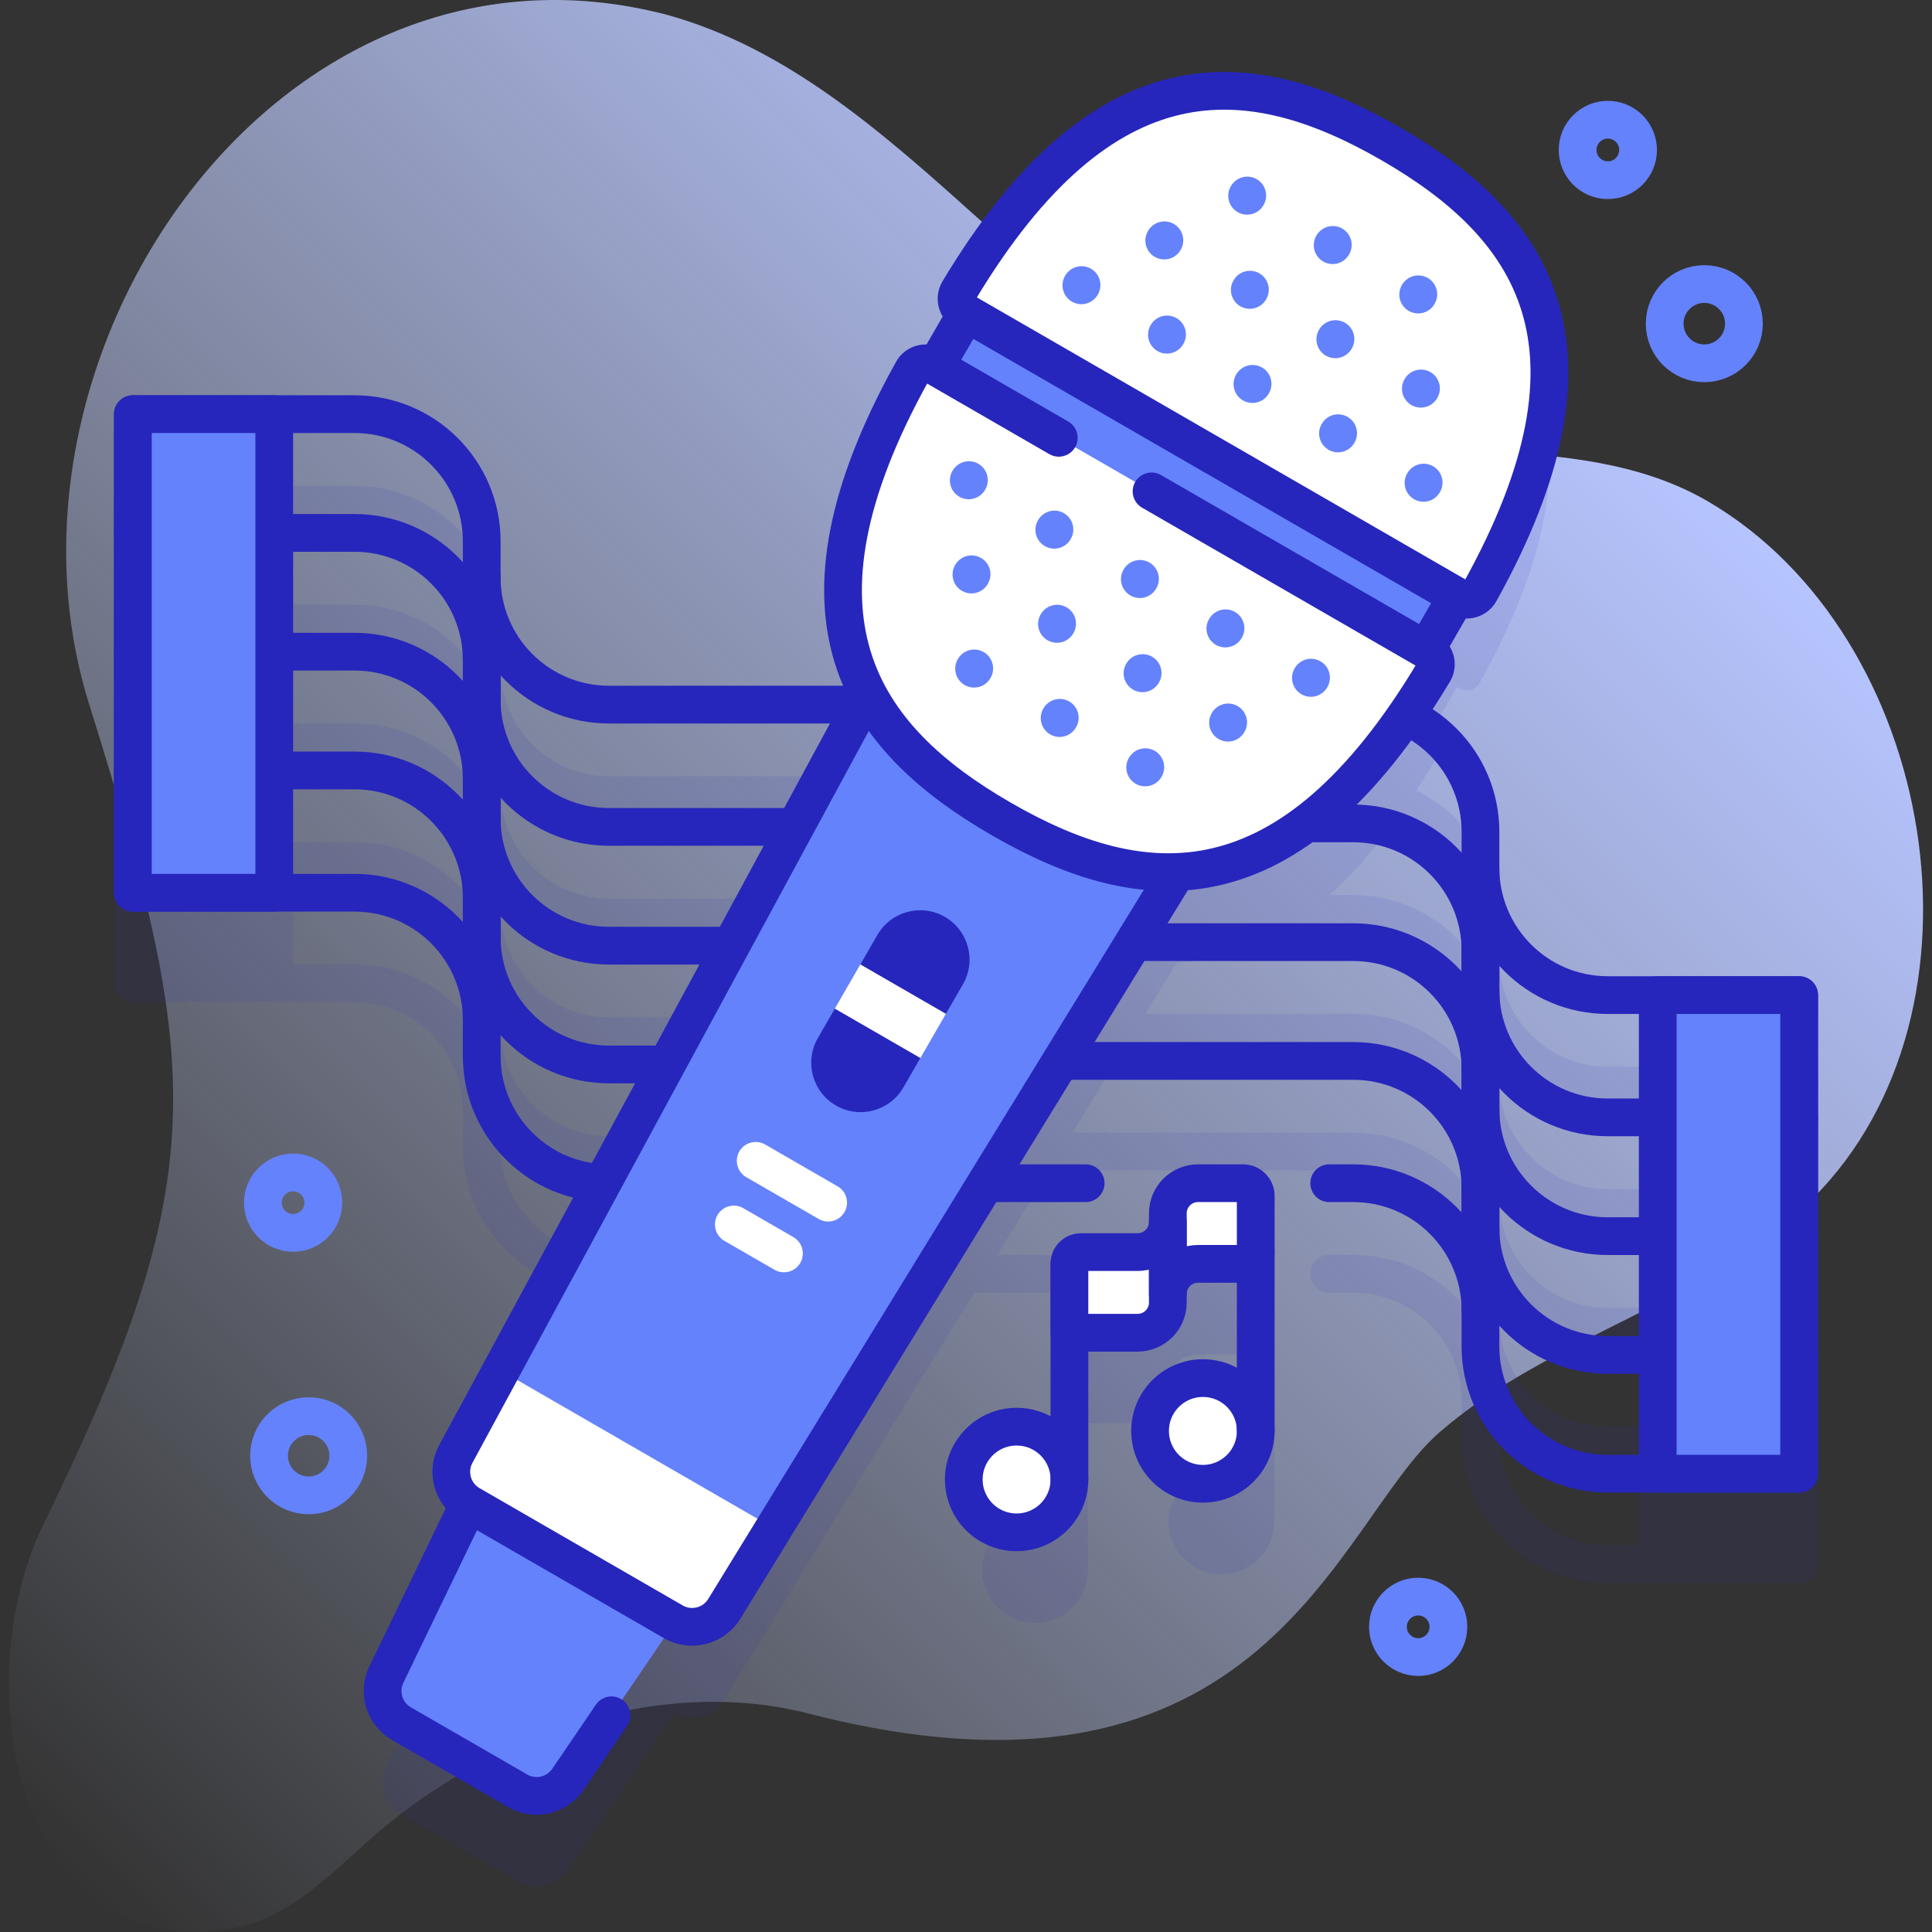 <?xml version="1.0" encoding="UTF-8"?>
<svg xmlns="http://www.w3.org/2000/svg" xmlns:xlink="http://www.w3.org/1999/xlink" version="1.1" id="Capa_1" x="0px" y="0px" viewBox="0 0 512 512" style="enable-background:new 0 0 512 512;" xml:space="preserve" width="512" height="512">
<rect x="0" y="0" width="512" height="512" fill="#333333" stroke="none"/>
<g>
	<g>
		
			<linearGradient id="SVGID_1_" gradientUnits="userSpaceOnUse" x1="2655.109" y1="-1015.804" x2="2253.482" y2="-614.176" gradientTransform="matrix(-1 0 0 -1 2640 -552)">
			<stop offset="0" style="stop-color:#D1DDFF;stop-opacity:0"/>
			<stop offset="1" style="stop-color:#B6C4FF"/>
		</linearGradient>
		<path style="fill:url(#SVGID_1_);" d="M11.506,404.012c-20.722,42.469-7.181,117.795,50.613,106.929&#10;&#9;&#9;&#9;c16.946-3.186,28.781-18.174,42.316-28.862c30.405-24.009,72.435-37.59,109.956-27.942&#10;&#9;&#9;&#9;c121.076,31.134,139.705-50.695,166.996-74.472c29.519-25.718,71.447-34.472,99.111-62.175&#10;&#9;&#9;&#9;c49.654-49.724,32.833-148.954-27.657-184.487c-32.082-18.846-73.243-9.6-109.121-19.459&#10;&#9;&#9;&#9;C278.75,95.692,241.345,21.48,176.326,3.808C73.82-22.586-5.469,93.599,23.611,186.58&#10;&#9;&#9;&#9;C53.929,283.52,56.412,311.977,11.506,404.012z"/>
	</g>
	<g>
		<g>
			<g style="opacity:0.1;">
				<path style="fill:#2626BC;" d="M332.693,331.563C332.693,331.563,332.693,331.563,332.693,331.563l-15.301,0&#10;&#9;&#9;&#9;&#9;&#9;c-4.417,0-7.997,3.58-7.997,7.997v2.261c0,4.417-3.58,7.997-7.997,7.997H283.32c-2.761,0-5,2.239-5,5v47.854&#10;&#9;&#9;&#9;&#9;&#9;c-1.268-0.378-2.609-0.588-4-0.588c-7.732,0-14,6.268-14,14c0,7.732,6.268,14,14,14c7.732,0,14-6.268,14-14c0,0,0,0,0,0v-38.895&#10;&#9;&#9;&#9;&#9;&#9;h13.078c4.417,0,7.997-3.58,7.997-7.997v-2.261c0-4.417,3.58-7.997,7.997-7.997h10.301V389.8c-1.268-0.378-2.609-0.588-4-0.588&#10;&#9;&#9;&#9;&#9;&#9;c-7.732,0-14,6.268-14,14c0,7.732,6.268,14,14,14c7.732,0,14-6.268,14-14c0,0,0,0,0,0v-66.65&#10;&#9;&#9;&#9;&#9;&#9;C337.693,333.802,335.455,331.563,332.693,331.563z"/>
				<path style="fill:#2626BC;" d="M476.789,282.711H439.32h-13.257c-15.838,0-28.724-12.885-28.724-28.724v-9.533&#10;&#9;&#9;&#9;&#9;&#9;c0-15.385-9.02-28.701-22.048-34.943c1.554-2.373,3.107-4.843,4.66-7.433c1.147-1.913,0.498-4.4-1.434-5.515l-0.614-0.354&#10;&#9;&#9;&#9;&#9;&#9;l8.186-14.178l0.614,0.355c1.932,1.115,4.41,0.433,5.493-1.516c36.257-65.249,13.942-97.071-23.547-118.716&#10;&#9;&#9;&#9;&#9;&#9;c-37.489-21.645-76.206-25.058-114.584,38.965c-1.147,1.913-0.498,4.4,1.434,5.516l0.614,0.354l-8.186,14.178l-0.614-0.354&#10;&#9;&#9;&#9;&#9;&#9;c-1.932-1.115-4.41-0.434-5.493,1.516c-20.703,37.258-22.303,63.614-12.89,83.402l-67.545,0&#10;&#9;&#9;&#9;&#9;&#9;c-15.838,0-28.724-12.885-28.724-28.724v-9.534c0-21.352-17.372-38.724-38.724-38.724H72.68H35.211c-2.761,0-5,2.239-5,5&#10;&#9;&#9;&#9;&#9;&#9;v126.832c0,2.761,2.239,5,5,5H72.68h21.257c15.838,0,28.724,12.885,28.724,28.724v9.533c0,19.894,15.083,36.326,34.413,38.478&#10;&#9;&#9;&#9;&#9;&#9;l-36.271,66.973c-2.515,4.643-0.971,10.407,3.454,13.203l-21.868,45.291c-2.277,4.716-0.53,10.39,4.005,13.008l30.83,17.8&#10;&#9;&#9;&#9;&#9;&#9;c4.535,2.618,10.323,1.294,13.268-3.036l28.289-41.584c4.634,2.434,10.398,0.889,13.162-3.61l66.218-107.799h29.549&#10;&#9;&#9;&#9;&#9;&#9;c2.761,0,5-2.239,5-5s-2.239-5-5-5h-23.406l13.763-22.406h80.548c15.838,0,28.724,12.885,28.724,28.724v6.461&#10;&#9;&#9;&#9;&#9;&#9;c-7.091-7.843-17.342-12.779-28.724-12.779h-6.368c-2.761,0-5,2.239-5,5s2.239,5,5,5h6.368&#10;&#9;&#9;&#9;&#9;&#9;c15.838,0,28.724,12.885,28.724,28.724v9.534c0,21.352,17.372,38.724,38.724,38.724h13.257h37.469c2.761,0,5-2.239,5-5V287.711&#10;&#9;&#9;&#9;&#9;&#9;C481.789,284.95,479.55,282.711,476.789,282.711z M122.661,268.361c-7.091-7.843-17.342-12.779-28.724-12.779H77.68v-22.406&#10;&#9;&#9;&#9;&#9;&#9;h16.257c15.838,0,28.724,12.885,28.724,28.724V268.361z M122.661,235.959c-7.091-7.845-17.341-12.783-28.724-12.783H77.68&#10;&#9;&#9;&#9;&#9;&#9;v-21.476h16.257c15.838,0,28.724,12.885,28.724,28.724V235.959z M122.661,204.484c-7.091-7.845-17.341-12.783-28.724-12.783&#10;&#9;&#9;&#9;&#9;&#9;H77.68v-21.475h16.257c15.838,0,28.724,12.885,28.724,28.724V204.484z M122.661,173.009&#10;&#9;&#9;&#9;&#9;&#9;c-7.091-7.845-17.341-12.783-28.724-12.783H77.68V138.75h16.257c15.838,0,28.724,12.885,28.724,28.724V173.009z&#10;&#9;&#9;&#9;&#9;&#9; M162.356,332.562h-0.972c-15.838,0-28.724-12.885-28.724-28.724v-5.535c7.091,7.845,17.341,12.783,28.724,12.783l12.602,0&#10;&#9;&#9;&#9;&#9;&#9;L162.356,332.562z M179.403,301.087l-18.018,0c-15.838,0-28.724-12.885-28.724-28.724v-5.535&#10;&#9;&#9;&#9;&#9;&#9;c7.091,7.845,17.341,12.783,28.724,12.783h29.648L179.403,301.087z M196.449,269.612h-35.064&#10;&#9;&#9;&#9;&#9;&#9;c-15.838,0-28.724-12.885-28.724-28.724v-5.535c7.091,7.845,17.341,12.783,28.724,12.783h46.695L196.449,269.612z&#10;&#9;&#9;&#9;&#9;&#9; M213.495,238.136h-52.11c-15.838,0-28.724-12.885-28.724-28.724v-6.461c7.091,7.843,17.342,12.779,28.724,12.779l64.245,0&#10;&#9;&#9;&#9;&#9;&#9;L213.495,238.136z M387.339,312.94c-7.091-7.845-17.341-12.783-28.724-12.783H284.21l13.192-21.476h61.213&#10;&#9;&#9;&#9;&#9;&#9;c15.838,0,28.724,12.885,28.724,28.724V312.94z M387.339,281.465c-7.091-7.845-17.341-12.783-28.724-12.783h-55.07l8.355-13.601&#10;&#9;&#9;&#9;&#9;&#9;c8.869-0.352,17.77-2.78,26.682-7.875l20.034,0c15.838,0,28.724,12.885,28.724,28.724V281.465z M387.339,249.989&#10;&#9;&#9;&#9;&#9;&#9;c-7.091-7.845-17.341-12.783-28.724-12.783h-6.339c5.74-5.147,11.481-11.539,17.218-19.33&#10;&#9;&#9;&#9;&#9;&#9;c10.459,4.297,17.845,14.589,17.845,26.578V249.989z M434.32,409.543h-8.257c-15.838,0-28.724-12.885-28.724-28.724v-5.535&#10;&#9;&#9;&#9;&#9;&#9;c7.091,7.845,17.341,12.783,28.724,12.783h8.257V409.543z M434.32,378.068h-8.257c-15.838,0-28.724-12.885-28.724-28.724v-5.535&#10;&#9;&#9;&#9;&#9;&#9;c7.091,7.845,17.341,12.783,28.724,12.783h8.257V378.068z M434.32,346.593h-8.257c-15.838,0-28.724-12.885-28.724-28.724v-5.535&#10;&#9;&#9;&#9;&#9;&#9;c7.091,7.845,17.341,12.783,28.724,12.783h8.257V346.593z M434.32,315.117h-8.257c-15.838,0-28.724-12.885-28.724-28.724v-6.461&#10;&#9;&#9;&#9;&#9;&#9;c7.091,7.843,17.342,12.779,28.724,12.779h8.257V315.117z"/>
			</g>
			<g>
				<g>
					<g>
						<g>
							<g>
								<g>
									
										<path style="fill:none;stroke:#2626BC;stroke-width:10;stroke-linecap:round;stroke-linejoin:round;stroke-miterlimit:10;" d="&#10;&#9;&#9;&#9;&#9;&#9;&#9;&#9;&#9;&#9;&#9;M93.938,109.75c18.625,0,33.724,15.099,33.724,33.724v126.832c0-18.625-15.099-33.724-33.724-33.724H35.211V109.75H93.938z&#10;&#9;&#9;&#9;&#9;&#9;&#9;&#9;&#9;&#9;&#9;"/>
								</g>
								<g>
									
										<path style="fill:none;stroke:#2626BC;stroke-width:10;stroke-linecap:round;stroke-linejoin:round;stroke-miterlimit:10;" d="&#10;&#9;&#9;&#9;&#9;&#9;&#9;&#9;&#9;&#9;&#9;M35.211,141.225h58.726c18.625,0,33.724,15.099,33.724,33.724"/>
								</g>
								
									<path style="fill:none;stroke:#2626BC;stroke-width:10;stroke-linecap:round;stroke-linejoin:round;stroke-miterlimit:10;" d="&#10;&#9;&#9;&#9;&#9;&#9;&#9;&#9;&#9;&#9;M35.211,172.701h58.726c18.625,0,33.724,15.099,33.724,33.724"/>
								
									<path style="fill:none;stroke:#2626BC;stroke-width:10;stroke-linecap:round;stroke-linejoin:round;stroke-miterlimit:10;" d="&#10;&#9;&#9;&#9;&#9;&#9;&#9;&#9;&#9;&#9;M35.211,204.176h58.726c18.625,0,33.724,15.099,33.724,33.724"/>
							</g>
							<g>
								<g>
									
										<path style="fill:none;stroke:#2626BC;stroke-width:10;stroke-linecap:round;stroke-linejoin:round;stroke-miterlimit:10;" d="&#10;&#9;&#9;&#9;&#9;&#9;&#9;&#9;&#9;&#9;&#9;M197.791,313.562l-36.407,0c-18.625,0-33.724-15.099-33.724-33.724l0-126.832c0,18.625,15.099,33.724,33.724,33.724&#10;&#9;&#9;&#9;&#9;&#9;&#9;&#9;&#9;&#9;&#9;l76.407,0"/>
								</g>
								
									<path style="fill:none;stroke:#2626BC;stroke-width:10;stroke-linecap:round;stroke-linejoin:round;stroke-miterlimit:10;" d="&#10;&#9;&#9;&#9;&#9;&#9;&#9;&#9;&#9;&#9;M197.791,282.087l-36.407,0c-18.625,0-33.724-15.099-33.724-33.724"/>
								
									<path style="fill:none;stroke:#2626BC;stroke-width:10;stroke-linecap:round;stroke-linejoin:round;stroke-miterlimit:10;" d="&#10;&#9;&#9;&#9;&#9;&#9;&#9;&#9;&#9;&#9;M207.791,250.612l-46.407,0c-18.625,0-33.724-15.099-33.724-33.724"/>
							</g>
							
								<path style="fill:none;stroke:#2626BC;stroke-width:10;stroke-linecap:round;stroke-linejoin:round;stroke-miterlimit:10;" d="&#10;&#9;&#9;&#9;&#9;&#9;&#9;&#9;&#9;M217.791,219.136l-56.407,0c-18.625,0-33.724-15.099-33.724-33.724"/>
						</g>
						<g>
							<g>
								<rect x="35.211" y="109.75" style="fill:#6582FD;" width="37.469" height="126.832"/>
							</g>
							<g>
								
									<rect x="35.211" y="109.75" style="fill:none;stroke:#2626BC;stroke-width:10;stroke-linecap:round;stroke-linejoin:round;stroke-miterlimit:10;" width="37.469" height="126.832"/>
							</g>
						</g>
					</g>
					<g>
						<g>
							<g>
								<g>
									
										<path style="fill:none;stroke:#2626BC;stroke-width:10;stroke-linecap:round;stroke-linejoin:round;stroke-miterlimit:10;" d="&#10;&#9;&#9;&#9;&#9;&#9;&#9;&#9;&#9;&#9;&#9;M426.062,390.544c-18.625,0-33.724-15.099-33.724-33.724V229.988c0,18.625,15.099,33.724,33.724,33.724h50.726v126.832&#10;&#9;&#9;&#9;&#9;&#9;&#9;&#9;&#9;&#9;&#9;H426.062z"/>
								</g>
								<g>
									
										<path style="fill:none;stroke:#2626BC;stroke-width:10;stroke-linecap:round;stroke-linejoin:round;stroke-miterlimit:10;" d="&#10;&#9;&#9;&#9;&#9;&#9;&#9;&#9;&#9;&#9;&#9;M476.789,359.068h-50.726c-18.625,0-33.724-15.099-33.724-33.724"/>
								</g>
								
									<path style="fill:none;stroke:#2626BC;stroke-width:10;stroke-linecap:round;stroke-linejoin:round;stroke-miterlimit:10;" d="&#10;&#9;&#9;&#9;&#9;&#9;&#9;&#9;&#9;&#9;M476.789,327.593h-50.726c-18.625,0-33.724-15.099-33.724-33.724"/>
								
									<path style="fill:none;stroke:#2626BC;stroke-width:10;stroke-linecap:round;stroke-linejoin:round;stroke-miterlimit:10;" d="&#10;&#9;&#9;&#9;&#9;&#9;&#9;&#9;&#9;&#9;M476.789,296.117h-50.726c-18.625,0-33.724-15.099-33.724-33.724"/>
							</g>
							<g>
								<g>
									
										<line style="fill:none;stroke:#2626BC;stroke-width:10;stroke-linecap:round;stroke-linejoin:round;stroke-miterlimit:10;" x1="287.71" y1="313.563" x2="261.233" y2="313.563"/>
									
										<path style="fill:none;stroke:#2626BC;stroke-width:10;stroke-linecap:round;stroke-linejoin:round;stroke-miterlimit:10;" d="&#10;&#9;&#9;&#9;&#9;&#9;&#9;&#9;&#9;&#9;&#9;M302.209,186.731l56.407,0c18.625,0,33.724,15.099,33.724,33.724l0,126.832c0-18.625-15.099-33.724-33.724-33.724l-6.368,0&#10;&#9;&#9;&#9;&#9;&#9;&#9;&#9;&#9;&#9;&#9;"/>
								</g>
								
									<path style="fill:none;stroke:#2626BC;stroke-width:10;stroke-linecap:round;stroke-linejoin:round;stroke-miterlimit:10;" d="&#10;&#9;&#9;&#9;&#9;&#9;&#9;&#9;&#9;&#9;M302.209,218.206l56.407,0c18.625,0,33.724,15.099,33.724,33.724"/>
								
									<path style="fill:none;stroke:#2626BC;stroke-width:10;stroke-linecap:round;stroke-linejoin:round;stroke-miterlimit:10;" d="&#10;&#9;&#9;&#9;&#9;&#9;&#9;&#9;&#9;&#9;M300.657,249.682l57.958,0c18.625,0,33.724,15.099,33.724,33.724"/>
							</g>
							
								<path style="fill:none;stroke:#2626BC;stroke-width:10;stroke-linecap:round;stroke-linejoin:round;stroke-miterlimit:10;" d="&#10;&#9;&#9;&#9;&#9;&#9;&#9;&#9;&#9;M281.139,281.157l77.476,0c18.625,0,33.724,15.099,33.724,33.724"/>
						</g>
						<g>
							<g>
								
									<rect x="439.32" y="263.712" transform="matrix(-1 -1.224647e-16 1.224647e-16 -1 916.109 654.255)" style="fill:#6582FD;" width="37.469" height="126.832"/>
							</g>
							<g>
								
									<rect x="439.32" y="263.712" transform="matrix(-1 -1.224647e-16 1.224647e-16 -1 916.109 654.255)" style="fill:none;stroke:#2626BC;stroke-width:10;stroke-linecap:round;stroke-linejoin:round;stroke-miterlimit:10;" width="37.469" height="126.832"/>
							</g>
						</g>
					</g>
				</g>
				<g>
					<g>
						<g>
							<g>
								<g>
									<path style="fill:#6582FD;" d="M137.224,474.592l-30.83-17.8c-4.535-2.618-6.282-8.292-4.005-13.008l31.356-64.941&#10;&#9;&#9;&#9;&#9;&#9;&#9;&#9;&#9;&#9;&#9;l57.31,33.088l-40.562,59.625C147.547,475.887,141.76,477.211,137.224,474.592z"/>
								</g>
								<g>
									
										<path style="fill:none;stroke:#2626BC;stroke-width:10;stroke-linecap:round;stroke-linejoin:round;stroke-miterlimit:10;" d="&#10;&#9;&#9;&#9;&#9;&#9;&#9;&#9;&#9;&#9;&#9;M133.745,378.844l-31.356,64.941c-2.277,4.716-0.53,10.39,4.005,13.008l30.83,17.8c4.535,2.618,10.323,1.294,13.268-3.036&#10;&#9;&#9;&#9;&#9;&#9;&#9;&#9;&#9;&#9;&#9;l11.556-16.987"/>
								</g>
							</g>
							<g>
								<path style="fill:#6582FD;" d="M178.423,429.789l-53.826-31.077c-4.691-2.708-6.373-8.659-3.793-13.422l110.298-203.663&#10;&#9;&#9;&#9;&#9;&#9;&#9;&#9;&#9;&#9;l82.07,47.383L191.943,426.362C189.108,430.978,183.114,432.497,178.423,429.789z"/>
							</g>
							<g>
								<path style="fill:#FFFFFF;" d="M132.751,363.227l-11.948,22.062c-2.58,4.763-0.898,10.714,3.793,13.422l53.826,31.077&#10;&#9;&#9;&#9;&#9;&#9;&#9;&#9;&#9;&#9;c4.691,2.708,10.686,1.189,13.521-3.426l13.132-21.379L132.751,363.227z"/>
							</g>
							<g>
								
									<path style="fill:none;stroke:#2626BC;stroke-width:10;stroke-linecap:round;stroke-linejoin:round;stroke-miterlimit:10;" d="&#10;&#9;&#9;&#9;&#9;&#9;&#9;&#9;&#9;&#9;M178.423,429.789l-53.826-31.077c-4.691-2.708-6.373-8.659-3.793-13.422l110.298-203.663l82.07,47.383L191.943,426.362&#10;&#9;&#9;&#9;&#9;&#9;&#9;&#9;&#9;&#9;C189.108,430.978,183.114,432.497,178.423,429.789z"/>
							</g>
							<g>
								<g>
									
										<rect x="241.966" y="112.242" transform="matrix(0.866 0.5 -0.5 0.866 106.27 -141.409)" style="fill:#6582FD;" width="150.083" height="30.714"/>
									
										<rect x="241.966" y="112.242" transform="matrix(0.866 0.5 -0.5 0.866 106.27 -141.409)" style="fill:none;stroke:#2626BC;stroke-width:10;stroke-linecap:round;stroke-linejoin:round;stroke-miterlimit:10;" width="150.083" height="30.714"/>
									<g>
										<path style="fill:#FFFFFF;" d="M368.649,38.153c-37.489-21.644-76.206-25.058-114.584,38.965&#10;&#9;&#9;&#9;&#9;&#9;&#9;&#9;&#9;&#9;&#9;&#9;c-1.147,1.913-0.498,4.4,1.434,5.515l131.204,75.751c1.932,1.115,4.41,0.433,5.493-1.516&#10;&#9;&#9;&#9;&#9;&#9;&#9;&#9;&#9;&#9;&#9;&#9;C428.453,91.62,406.139,59.798,368.649,38.153z"/>
										<path style="fill:#FFFFFF;" d="M265.367,217.044c37.489,21.644,76.206,25.058,114.584-38.965&#10;&#9;&#9;&#9;&#9;&#9;&#9;&#9;&#9;&#9;&#9;&#9;c1.147-1.913,0.498-4.4-1.434-5.515L247.313,96.812c-1.932-1.115-4.41-0.433-5.493,1.516&#10;&#9;&#9;&#9;&#9;&#9;&#9;&#9;&#9;&#9;&#9;&#9;C205.563,163.577,227.877,195.399,265.367,217.044z"/>
										
											<path style="fill:none;stroke:#2626BC;stroke-width:10;stroke-linecap:round;stroke-linejoin:round;stroke-miterlimit:10;" d="&#10;&#9;&#9;&#9;&#9;&#9;&#9;&#9;&#9;&#9;&#9;&#9;M368.649,38.153c-37.489-21.644-76.206-25.058-114.584,38.965c-1.147,1.913-0.498,4.4,1.434,5.515l131.204,75.751&#10;&#9;&#9;&#9;&#9;&#9;&#9;&#9;&#9;&#9;&#9;&#9;c1.932,1.115,4.41,0.433,5.493-1.516C428.453,91.62,406.139,59.798,368.649,38.153z"/>
										
											<path style="fill:none;stroke:#2626BC;stroke-width:10;stroke-linecap:round;stroke-linejoin:round;stroke-miterlimit:10;" d="&#10;&#9;&#9;&#9;&#9;&#9;&#9;&#9;&#9;&#9;&#9;&#9;M280.587,116.023l-33.273-19.21c-1.932-1.115-4.41-0.434-5.493,1.516c-36.257,65.248-13.942,97.071,23.547,118.716&#10;&#9;&#9;&#9;&#9;&#9;&#9;&#9;&#9;&#9;&#9;&#9;c37.489,21.644,76.206,25.058,114.584-38.966c1.147-1.913,0.498-4.4-1.434-5.515l-73.347-42.347"/>
									</g>
								</g>
								<g>
									<g>
										<g>
											<g>
												
													<line style="fill:none;stroke:#6582FD;stroke-width:10;stroke-linecap:round;stroke-linejoin:round;stroke-miterlimit:10;" x1="286.617" y1="75.542" x2="286.573" y2="75.616"/>
											</g>
											<g>
												
													<line style="fill:none;stroke:#6582FD;stroke-width:10;stroke-linecap:round;stroke-linejoin:round;stroke-miterlimit:10;" x1="309.284" y1="88.629" x2="309.241" y2="88.703"/>
											</g>
											<g>
												
													<line style="fill:none;stroke:#6582FD;stroke-width:10;stroke-linecap:round;stroke-linejoin:round;stroke-miterlimit:10;" x1="331.951" y1="101.716" x2="331.908" y2="101.79"/>
											</g>
											<g>
												
													<line style="fill:none;stroke:#6582FD;stroke-width:10;stroke-linecap:round;stroke-linejoin:round;stroke-miterlimit:10;" x1="354.619" y1="114.803" x2="354.576" y2="114.877"/>
											</g>
											<g>
												
													<line style="fill:none;stroke:#6582FD;stroke-width:10;stroke-linecap:round;stroke-linejoin:round;stroke-miterlimit:10;" x1="377.286" y1="127.89" x2="377.243" y2="127.965"/>
											</g>
										</g>
										<g>
											<g>
												
													<line style="fill:none;stroke:#6582FD;stroke-width:10;stroke-linecap:round;stroke-linejoin:round;stroke-miterlimit:10;" x1="308.578" y1="63.678" x2="308.535" y2="63.752"/>
											</g>
											<g>
												
													<line style="fill:none;stroke:#6582FD;stroke-width:10;stroke-linecap:round;stroke-linejoin:round;stroke-miterlimit:10;" x1="331.245" y1="76.765" x2="331.202" y2="76.839"/>
											</g>
											<g>
												
													<line style="fill:none;stroke:#6582FD;stroke-width:10;stroke-linecap:round;stroke-linejoin:round;stroke-miterlimit:10;" x1="353.913" y1="89.852" x2="353.87" y2="89.926"/>
											</g>
											<g>
												
													<line style="fill:none;stroke:#6582FD;stroke-width:10;stroke-linecap:round;stroke-linejoin:round;stroke-miterlimit:10;" x1="376.58" y1="102.939" x2="376.537" y2="103.013"/>
											</g>
										</g>
										<g>
											<g>
												
													<line style="fill:none;stroke:#6582FD;stroke-width:10;stroke-linecap:round;stroke-linejoin:round;stroke-miterlimit:10;" x1="330.539" y1="51.813" x2="330.496" y2="51.888"/>
											</g>
											<g>
												
													<line style="fill:none;stroke:#6582FD;stroke-width:10;stroke-linecap:round;stroke-linejoin:round;stroke-miterlimit:10;" x1="353.207" y1="64.9" x2="353.164" y2="64.975"/>
											</g>
											<g>
												
													<line style="fill:none;stroke:#6582FD;stroke-width:10;stroke-linecap:round;stroke-linejoin:round;stroke-miterlimit:10;" x1="375.874" y1="77.988" x2="375.831" y2="78.062"/>
											</g>
										</g>
									</g>
									<g>
										<g>
											<g>
												
													<line style="fill:none;stroke:#6582FD;stroke-width:10;stroke-linecap:round;stroke-linejoin:round;stroke-miterlimit:10;" x1="347.399" y1="179.655" x2="347.442" y2="179.581"/>
											</g>
											<g>
												
													<line style="fill:none;stroke:#6582FD;stroke-width:10;stroke-linecap:round;stroke-linejoin:round;stroke-miterlimit:10;" x1="324.732" y1="166.568" x2="324.775" y2="166.494"/>
											</g>
											<g>
												
													<line style="fill:none;stroke:#6582FD;stroke-width:10;stroke-linecap:round;stroke-linejoin:round;stroke-miterlimit:10;" x1="302.065" y1="153.481" x2="302.108" y2="153.407"/>
											</g>
											<g>
												
													<line style="fill:none;stroke:#6582FD;stroke-width:10;stroke-linecap:round;stroke-linejoin:round;stroke-miterlimit:10;" x1="279.397" y1="140.394" x2="279.44" y2="140.32"/>
											</g>
											<g>
												
													<line style="fill:none;stroke:#6582FD;stroke-width:10;stroke-linecap:round;stroke-linejoin:round;stroke-miterlimit:10;" x1="256.73" y1="127.307" x2="256.773" y2="127.233"/>
											</g>
										</g>
										<g>
											<g>
												
													<line style="fill:none;stroke:#6582FD;stroke-width:10;stroke-linecap:round;stroke-linejoin:round;stroke-miterlimit:10;" x1="325.438" y1="191.52" x2="325.481" y2="191.445"/>
											</g>
											<g>
												
													<line style="fill:none;stroke:#6582FD;stroke-width:10;stroke-linecap:round;stroke-linejoin:round;stroke-miterlimit:10;" x1="302.771" y1="178.433" x2="302.814" y2="178.358"/>
											</g>
											<g>
												
													<line style="fill:none;stroke:#6582FD;stroke-width:10;stroke-linecap:round;stroke-linejoin:round;stroke-miterlimit:10;" x1="280.103" y1="165.345" x2="280.146" y2="165.271"/>
											</g>
											<g>
												
													<line style="fill:none;stroke:#6582FD;stroke-width:10;stroke-linecap:round;stroke-linejoin:round;stroke-miterlimit:10;" x1="257.436" y1="152.258" x2="257.479" y2="152.184"/>
											</g>
										</g>
										<g>
											<g>
												
													<line style="fill:none;stroke:#6582FD;stroke-width:10;stroke-linecap:round;stroke-linejoin:round;stroke-miterlimit:10;" x1="303.477" y1="203.384" x2="303.52" y2="203.309"/>
											</g>
											<g>
												
													<line style="fill:none;stroke:#6582FD;stroke-width:10;stroke-linecap:round;stroke-linejoin:round;stroke-miterlimit:10;" x1="280.809" y1="190.297" x2="280.852" y2="190.222"/>
											</g>
											<g>
												
													<line style="fill:none;stroke:#6582FD;stroke-width:10;stroke-linecap:round;stroke-linejoin:round;stroke-miterlimit:10;" x1="258.142" y1="177.21" x2="258.185" y2="177.135"/>
											</g>
										</g>
									</g>
								</g>
							</g>
						</g>
					</g>
					<g>
						<path style="fill:#2626BC;" d="M255.184,260.856l-4.507,7.806L235.96,267.9l-7.949-12.324l4.507-7.806&#10;&#9;&#9;&#9;&#9;&#9;&#9;&#9;c3.613-6.258,11.614-8.403,17.873-4.792l0,0C256.653,246.591,258.799,254.596,255.184,260.856z"/>
						<path style="fill:#2626BC;" d="M221.244,267.292l-4.505,7.803c-3.614,6.259-1.469,14.263,4.79,17.877l0,0&#10;&#9;&#9;&#9;&#9;&#9;&#9;&#9;c6.259,3.614,14.263,1.469,17.877-4.79l4.505-7.803l-7.952-12.478L221.244,267.292z"/>
						
							<rect x="229.195" y="254.89" transform="matrix(0.5 -0.866 0.866 0.5 -114.095 338.336)" style="fill:#FFFFFF;" width="13.53" height="26.174"/>
					</g>
					<g>
						
							<line style="fill:none;stroke:#FFFFFF;stroke-width:10;stroke-linecap:round;stroke-linejoin:round;stroke-miterlimit:10;" x1="194.469" y1="324.505" x2="207.751" y2="332.174"/>
						
							<line style="fill:none;stroke:#FFFFFF;stroke-width:10;stroke-linecap:round;stroke-linejoin:round;stroke-miterlimit:10;" x1="200.266" y1="307.631" x2="219.467" y2="318.717"/>
					</g>
				</g>
			</g>
			<g>
				<g>
					<circle style="fill:#FFFFFF;" cx="269.41" cy="392.083" r="14"/>
					
						<circle style="fill:none;stroke:#2626BC;stroke-width:10;stroke-linecap:round;stroke-linejoin:round;stroke-miterlimit:10;" cx="269.41" cy="392.083" r="14"/>
				</g>
				
					<line style="fill:none;stroke:#2626BC;stroke-width:10;stroke-linecap:round;stroke-linejoin:round;stroke-miterlimit:10;" x1="283.41" y1="392.083" x2="283.41" y2="335.072"/>
				<g>
					<circle style="fill:#FFFFFF;" cx="318.783" cy="379.212" r="14"/>
					
						<circle style="fill:none;stroke:#2626BC;stroke-width:10;stroke-linecap:round;stroke-linejoin:round;stroke-miterlimit:10;" cx="318.783" cy="379.212" r="14"/>
				</g>
				<g>
					<g>
						<path style="fill:#FFFFFF;" d="M301.488,353.189H283.41v-18.372c0-1.657,1.343-3,3-3h15.078c4.417,0,7.997-3.58,7.997-7.997&#10;&#9;&#9;&#9;&#9;&#9;&#9;&#9;v21.372C309.485,349.608,305.905,353.189,301.488,353.189z"/>
						<path style="fill:#FFFFFF;" d="M332.783,331.583c0,1.851-1.501,3.352-3.352,3.352l-11.949,0c-4.417,0-7.997,3.58-7.997,7.997&#10;&#9;&#9;&#9;&#9;&#9;&#9;&#9;v-21.372c0-4.417,3.58-7.997,7.997-7.997l11.949,0c1.851,0,3.352,1.501,3.352,3.352V331.583z"/>
					</g>
					<g>
						
							<path style="fill:none;stroke:#2626BC;stroke-width:10;stroke-linecap:round;stroke-linejoin:round;stroke-miterlimit:10;" d="&#10;&#9;&#9;&#9;&#9;&#9;&#9;&#9;M301.488,353.189H283.41v-18.372c0-1.657,1.343-3,3-3h15.078c4.417,0,7.997-3.58,7.997-7.997v21.372&#10;&#9;&#9;&#9;&#9;&#9;&#9;&#9;C309.485,349.608,305.905,353.189,301.488,353.189z"/>
						
							<path style="fill:none;stroke:#2626BC;stroke-width:10;stroke-linecap:round;stroke-linejoin:round;stroke-miterlimit:10;" d="&#10;&#9;&#9;&#9;&#9;&#9;&#9;&#9;M332.783,331.583c0,1.851-1.501,3.352-3.352,3.352l-11.949,0c-4.417,0-7.997,3.58-7.997,7.997v-21.372&#10;&#9;&#9;&#9;&#9;&#9;&#9;&#9;c0-4.417,3.58-7.997,7.997-7.997l11.949,0c1.851,0,3.352,1.501,3.352,3.352V331.583z"/>
						
							<line style="fill:none;stroke:#2626BC;stroke-width:10;stroke-linecap:round;stroke-linejoin:round;stroke-miterlimit:10;" x1="332.783" y1="331.583" x2="332.783" y2="379.212"/>
					</g>
				</g>
			</g>
		</g>
		
			<circle style="fill:none;stroke:#6582FD;stroke-width:10;stroke-linecap:round;stroke-linejoin:round;stroke-miterlimit:10;" cx="77.68" cy="318.717" r="8.012"/>
		
			<circle style="fill:none;stroke:#6582FD;stroke-width:10;stroke-linecap:round;stroke-linejoin:round;stroke-miterlimit:10;" cx="426.097" cy="39.739" r="8.012"/>
		
			<circle style="fill:none;stroke:#6582FD;stroke-width:10;stroke-linecap:round;stroke-linejoin:round;stroke-miterlimit:10;" cx="375.831" cy="431.13" r="8.012"/>
		
			<circle style="fill:none;stroke:#6582FD;stroke-width:10;stroke-linecap:round;stroke-linejoin:round;stroke-miterlimit:10;" cx="451.656" cy="85.776" r="10.5"/>
		
			<circle style="fill:none;stroke:#6582FD;stroke-width:10;stroke-linecap:round;stroke-linejoin:round;stroke-miterlimit:10;" cx="81.8" cy="385.785" r="10.5"/>
	</g>
</g>















</svg>
